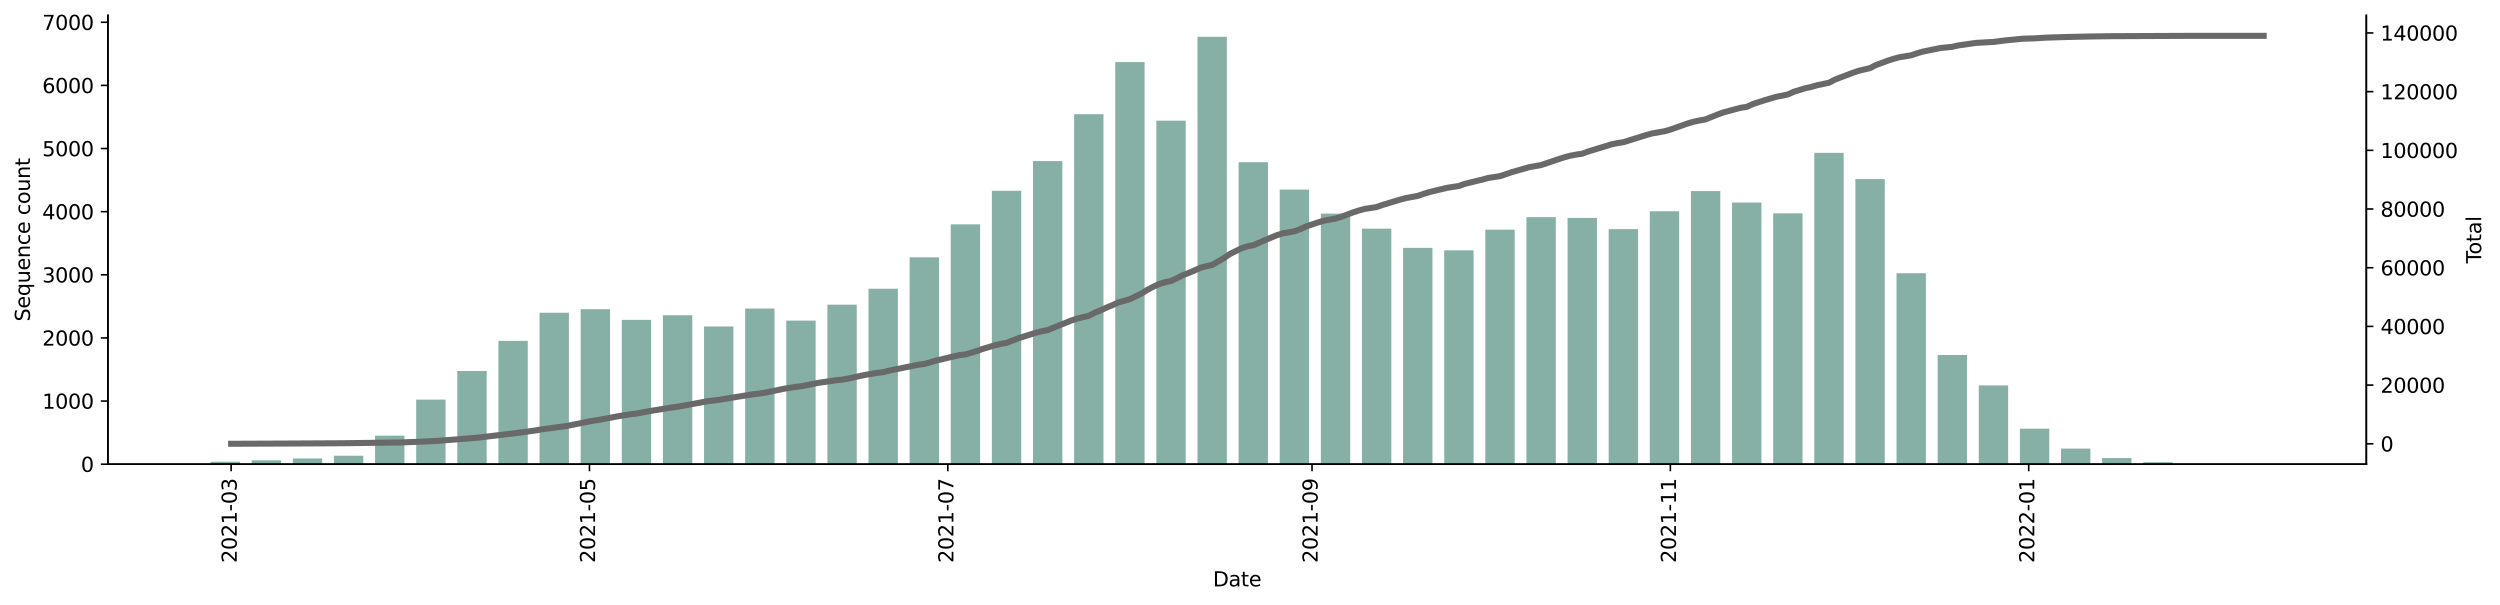 <?xml version="1.0" encoding="utf-8" standalone="no"?>
<!DOCTYPE svg PUBLIC "-//W3C//DTD SVG 1.1//EN"
  "http://www.w3.org/Graphics/SVG/1.1/DTD/svg11.dtd">
<svg height="299.035pt" version="1.1" viewBox="0 0 1235.381 299.035" width="1235.381pt" xmlns="http://www.w3.org/2000/svg" xmlns:xlink="http://www.w3.org/1999/xlink">
 <defs>
  <style type="text/css">*{stroke-linecap:butt;stroke-linejoin:round;}</style>
 </defs>
 <g id="figure_1">
  <g id="patch_1">
   <path d="M 0 299.035 
L 1235.381 299.035 
L 1235.381 0 
L 0 0 
z
" style="fill:#ffffff;"/>
  </g>
  <g id="axes_1">
   <g id="patch_2">
    <path d="M 53.328 229.374 
L 1169.328 229.374 
L 1169.328 7.614 
L 53.328 7.614 
z
" style="fill:#ffffff;"/>
   </g>
   <g id="patch_3">
    <path clip-path="url(#pf0a2b2d800)" d="M 104.055 229.374 
L 118.57 229.374 
L 118.57 228.158 
L 104.055 228.158 
z
" style="fill:#86b0a6;"/>
   </g>
   <g id="patch_4">
    <path clip-path="url(#pf0a2b2d800)" d="M 124.375 229.374 
L 138.89 229.374 
L 138.89 227.471 
L 124.375 227.471 
z
" style="fill:#86b0a6;"/>
   </g>
   <g id="patch_5">
    <path clip-path="url(#pf0a2b2d800)" d="M 144.695 229.374 
L 159.21 229.374 
L 159.21 226.536 
L 144.695 226.536 
z
" style="fill:#86b0a6;"/>
   </g>
   <g id="patch_6">
    <path clip-path="url(#pf0a2b2d800)" d="M 165.015 229.374 
L 179.529 229.374 
L 179.529 225.194 
L 165.015 225.194 
z
" style="fill:#86b0a6;"/>
   </g>
   <g id="patch_7">
    <path clip-path="url(#pf0a2b2d800)" d="M 185.335 229.374 
L 199.849 229.374 
L 199.849 215.274 
L 185.335 215.274 
z
" style="fill:#86b0a6;"/>
   </g>
   <g id="patch_8">
    <path clip-path="url(#pf0a2b2d800)" d="M 205.655 229.374 
L 220.169 229.374 
L 220.169 197.46 
L 205.655 197.46 
z
" style="fill:#86b0a6;"/>
   </g>
   <g id="patch_9">
    <path clip-path="url(#pf0a2b2d800)" d="M 225.975 229.374 
L 240.489 229.374 
L 240.489 183.328 
L 225.975 183.328 
z
" style="fill:#86b0a6;"/>
   </g>
   <g id="patch_10">
    <path clip-path="url(#pf0a2b2d800)" d="M 246.295 229.374 
L 260.809 229.374 
L 260.809 168.448 
L 246.295 168.448 
z
" style="fill:#86b0a6;"/>
   </g>
   <g id="patch_11">
    <path clip-path="url(#pf0a2b2d800)" d="M 266.615 229.374 
L 281.129 229.374 
L 281.129 154.534 
L 266.615 154.534 
z
" style="fill:#86b0a6;"/>
   </g>
   <g id="patch_12">
    <path clip-path="url(#pf0a2b2d800)" d="M 286.935 229.374 
L 301.449 229.374 
L 301.449 152.787 
L 286.935 152.787 
z
" style="fill:#86b0a6;"/>
   </g>
   <g id="patch_13">
    <path clip-path="url(#pf0a2b2d800)" d="M 307.255 229.374 
L 321.769 229.374 
L 321.769 158.059 
L 307.255 158.059 
z
" style="fill:#86b0a6;"/>
   </g>
   <g id="patch_14">
    <path clip-path="url(#pf0a2b2d800)" d="M 327.575 229.374 
L 342.089 229.374 
L 342.089 155.782 
L 327.575 155.782 
z
" style="fill:#86b0a6;"/>
   </g>
   <g id="patch_15">
    <path clip-path="url(#pf0a2b2d800)" d="M 347.895 229.374 
L 362.409 229.374 
L 362.409 161.335 
L 347.895 161.335 
z
" style="fill:#86b0a6;"/>
   </g>
   <g id="patch_16">
    <path clip-path="url(#pf0a2b2d800)" d="M 368.215 229.374 
L 382.729 229.374 
L 382.729 152.475 
L 368.215 152.475 
z
" style="fill:#86b0a6;"/>
   </g>
   <g id="patch_17">
    <path clip-path="url(#pf0a2b2d800)" d="M 388.535 229.374 
L 403.049 229.374 
L 403.049 158.434 
L 388.535 158.434 
z
" style="fill:#86b0a6;"/>
   </g>
   <g id="patch_18">
    <path clip-path="url(#pf0a2b2d800)" d="M 408.854 229.374 
L 423.369 229.374 
L 423.369 150.541 
L 408.854 150.541 
z
" style="fill:#86b0a6;"/>
   </g>
   <g id="patch_19">
    <path clip-path="url(#pf0a2b2d800)" d="M 429.174 229.374 
L 443.689 229.374 
L 443.689 142.679 
L 429.174 142.679 
z
" style="fill:#86b0a6;"/>
   </g>
   <g id="patch_20">
    <path clip-path="url(#pf0a2b2d800)" d="M 449.494 229.374 
L 464.009 229.374 
L 464.009 127.175 
L 449.494 127.175 
z
" style="fill:#86b0a6;"/>
   </g>
   <g id="patch_21">
    <path clip-path="url(#pf0a2b2d800)" d="M 469.814 229.374 
L 484.329 229.374 
L 484.329 110.859 
L 469.814 110.859 
z
" style="fill:#86b0a6;"/>
   </g>
   <g id="patch_22">
    <path clip-path="url(#pf0a2b2d800)" d="M 490.134 229.374 
L 504.648 229.374 
L 504.648 94.294 
L 490.134 94.294 
z
" style="fill:#86b0a6;"/>
   </g>
   <g id="patch_23">
    <path clip-path="url(#pf0a2b2d800)" d="M 510.454 229.374 
L 524.968 229.374 
L 524.968 79.6 
L 510.454 79.6 
z
" style="fill:#86b0a6;"/>
   </g>
   <g id="patch_24">
    <path clip-path="url(#pf0a2b2d800)" d="M 530.774 229.374 
L 545.288 229.374 
L 545.288 56.421 
L 530.774 56.421 
z
" style="fill:#86b0a6;"/>
   </g>
   <g id="patch_25">
    <path clip-path="url(#pf0a2b2d800)" d="M 551.094 229.374 
L 565.608 229.374 
L 565.608 30.684 
L 551.094 30.684 
z
" style="fill:#86b0a6;"/>
   </g>
   <g id="patch_26">
    <path clip-path="url(#pf0a2b2d800)" d="M 571.414 229.374 
L 585.928 229.374 
L 585.928 59.634 
L 571.414 59.634 
z
" style="fill:#86b0a6;"/>
   </g>
   <g id="patch_27">
    <path clip-path="url(#pf0a2b2d800)" d="M 591.734 229.374 
L 606.248 229.374 
L 606.248 18.174 
L 591.734 18.174 
z
" style="fill:#86b0a6;"/>
   </g>
   <g id="patch_28">
    <path clip-path="url(#pf0a2b2d800)" d="M 612.054 229.374 
L 626.568 229.374 
L 626.568 80.162 
L 612.054 80.162 
z
" style="fill:#86b0a6;"/>
   </g>
   <g id="patch_29">
    <path clip-path="url(#pf0a2b2d800)" d="M 632.374 229.374 
L 646.888 229.374 
L 646.888 93.701 
L 632.374 93.701 
z
" style="fill:#86b0a6;"/>
   </g>
   <g id="patch_30">
    <path clip-path="url(#pf0a2b2d800)" d="M 652.694 229.374 
L 667.208 229.374 
L 667.208 105.556 
L 652.694 105.556 
z
" style="fill:#86b0a6;"/>
   </g>
   <g id="patch_31">
    <path clip-path="url(#pf0a2b2d800)" d="M 673.014 229.374 
L 687.528 229.374 
L 687.528 113.012 
L 673.014 113.012 
z
" style="fill:#86b0a6;"/>
   </g>
   <g id="patch_32">
    <path clip-path="url(#pf0a2b2d800)" d="M 693.334 229.374 
L 707.848 229.374 
L 707.848 122.495 
L 693.334 122.495 
z
" style="fill:#86b0a6;"/>
   </g>
   <g id="patch_33">
    <path clip-path="url(#pf0a2b2d800)" d="M 713.654 229.374 
L 728.168 229.374 
L 728.168 123.712 
L 713.654 123.712 
z
" style="fill:#86b0a6;"/>
   </g>
   <g id="patch_34">
    <path clip-path="url(#pf0a2b2d800)" d="M 733.973 229.374 
L 748.488 229.374 
L 748.488 113.48 
L 733.973 113.48 
z
" style="fill:#86b0a6;"/>
   </g>
   <g id="patch_35">
    <path clip-path="url(#pf0a2b2d800)" d="M 754.293 229.374 
L 768.808 229.374 
L 768.808 107.303 
L 754.293 107.303 
z
" style="fill:#86b0a6;"/>
   </g>
   <g id="patch_36">
    <path clip-path="url(#pf0a2b2d800)" d="M 774.613 229.374 
L 789.128 229.374 
L 789.128 107.708 
L 774.613 107.708 
z
" style="fill:#86b0a6;"/>
   </g>
   <g id="patch_37">
    <path clip-path="url(#pf0a2b2d800)" d="M 794.933 229.374 
L 809.448 229.374 
L 809.448 113.23 
L 794.933 113.23 
z
" style="fill:#86b0a6;"/>
   </g>
   <g id="patch_38">
    <path clip-path="url(#pf0a2b2d800)" d="M 815.253 229.374 
L 829.767 229.374 
L 829.767 104.401 
L 815.253 104.401 
z
" style="fill:#86b0a6;"/>
   </g>
   <g id="patch_39">
    <path clip-path="url(#pf0a2b2d800)" d="M 835.573 229.374 
L 850.087 229.374 
L 850.087 94.419 
L 835.573 94.419 
z
" style="fill:#86b0a6;"/>
   </g>
   <g id="patch_40">
    <path clip-path="url(#pf0a2b2d800)" d="M 855.893 229.374 
L 870.407 229.374 
L 870.407 100.065 
L 855.893 100.065 
z
" style="fill:#86b0a6;"/>
   </g>
   <g id="patch_41">
    <path clip-path="url(#pf0a2b2d800)" d="M 876.213 229.374 
L 890.727 229.374 
L 890.727 105.431 
L 876.213 105.431 
z
" style="fill:#86b0a6;"/>
   </g>
   <g id="patch_42">
    <path clip-path="url(#pf0a2b2d800)" d="M 896.533 229.374 
L 911.047 229.374 
L 911.047 75.545 
L 896.533 75.545 
z
" style="fill:#86b0a6;"/>
   </g>
   <g id="patch_43">
    <path clip-path="url(#pf0a2b2d800)" d="M 916.853 229.374 
L 931.367 229.374 
L 931.367 88.491 
L 916.853 88.491 
z
" style="fill:#86b0a6;"/>
   </g>
   <g id="patch_44">
    <path clip-path="url(#pf0a2b2d800)" d="M 937.173 229.374 
L 951.687 229.374 
L 951.687 135.005 
L 937.173 135.005 
z
" style="fill:#86b0a6;"/>
   </g>
   <g id="patch_45">
    <path clip-path="url(#pf0a2b2d800)" d="M 957.493 229.374 
L 972.007 229.374 
L 972.007 175.436 
L 957.493 175.436 
z
" style="fill:#86b0a6;"/>
   </g>
   <g id="patch_46">
    <path clip-path="url(#pf0a2b2d800)" d="M 977.813 229.374 
L 992.327 229.374 
L 992.327 190.441 
L 977.813 190.441 
z
" style="fill:#86b0a6;"/>
   </g>
   <g id="patch_47">
    <path clip-path="url(#pf0a2b2d800)" d="M 998.133 229.374 
L 1012.647 229.374 
L 1012.647 211.842 
L 998.133 211.842 
z
" style="fill:#86b0a6;"/>
   </g>
   <g id="patch_48">
    <path clip-path="url(#pf0a2b2d800)" d="M 1018.453 229.374 
L 1032.967 229.374 
L 1032.967 221.669 
L 1018.453 221.669 
z
" style="fill:#86b0a6;"/>
   </g>
   <g id="patch_49">
    <path clip-path="url(#pf0a2b2d800)" d="M 1038.773 229.374 
L 1053.287 229.374 
L 1053.287 226.348 
L 1038.773 226.348 
z
" style="fill:#86b0a6;"/>
   </g>
   <g id="patch_50">
    <path clip-path="url(#pf0a2b2d800)" d="M 1059.092 229.374 
L 1073.607 229.374 
L 1073.607 228.407 
L 1059.092 228.407 
z
" style="fill:#86b0a6;"/>
   </g>
   <g id="patch_51">
    <path clip-path="url(#pf0a2b2d800)" d="M 1079.412 229.374 
L 1093.927 229.374 
L 1093.927 229.25 
L 1079.412 229.25 
z
" style="fill:#86b0a6;"/>
   </g>
   <g id="patch_52">
    <path clip-path="url(#pf0a2b2d800)" d="M 1099.732 229.374 
L 1114.247 229.374 
L 1114.247 229.343 
L 1099.732 229.343 
z
" style="fill:#86b0a6;"/>
   </g>
   <g id="matplotlib.axis_1">
    <g id="xtick_1">
     <g id="line2d_1">
      <defs>
       <path d="M 0 0 
L 0 3.5 
" id="m5fa9188c14" style="stroke:#000000;stroke-width:0.8;"/>
      </defs>
      <g>
       <use style="stroke:#000000;stroke-width:0.8;" x="114.215" xlink:href="#m5fa9188c14" y="229.374"/>
      </g>
     </g>
     <g id="text_1">
      <!-- 2021-03 -->
      <g transform="translate(116.975 278.157)rotate(-90)scale(0.1 -0.1)">
       <defs>
        <path d="M 1228 531 
L 3431 531 
L 3431 0 
L 469 0 
L 469 531 
Q 828 903 1448 1529 
Q 2069 2156 2228 2338 
Q 2531 2678 2651 2914 
Q 2772 3150 2772 3378 
Q 2772 3750 2511 3984 
Q 2250 4219 1831 4219 
Q 1534 4219 1204 4116 
Q 875 4013 500 3803 
L 500 4441 
Q 881 4594 1212 4672 
Q 1544 4750 1819 4750 
Q 2544 4750 2975 4387 
Q 3406 4025 3406 3419 
Q 3406 3131 3298 2873 
Q 3191 2616 2906 2266 
Q 2828 2175 2409 1742 
Q 1991 1309 1228 531 
z
" id="DejaVuSans-32" transform="scale(0.016)"/>
        <path d="M 2034 4250 
Q 1547 4250 1301 3770 
Q 1056 3291 1056 2328 
Q 1056 1369 1301 889 
Q 1547 409 2034 409 
Q 2525 409 2770 889 
Q 3016 1369 3016 2328 
Q 3016 3291 2770 3770 
Q 2525 4250 2034 4250 
z
M 2034 4750 
Q 2819 4750 3233 4129 
Q 3647 3509 3647 2328 
Q 3647 1150 3233 529 
Q 2819 -91 2034 -91 
Q 1250 -91 836 529 
Q 422 1150 422 2328 
Q 422 3509 836 4129 
Q 1250 4750 2034 4750 
z
" id="DejaVuSans-30" transform="scale(0.016)"/>
        <path d="M 794 531 
L 1825 531 
L 1825 4091 
L 703 3866 
L 703 4441 
L 1819 4666 
L 2450 4666 
L 2450 531 
L 3481 531 
L 3481 0 
L 794 0 
L 794 531 
z
" id="DejaVuSans-31" transform="scale(0.016)"/>
        <path d="M 313 2009 
L 1997 2009 
L 1997 1497 
L 313 1497 
L 313 2009 
z
" id="DejaVuSans-2d" transform="scale(0.016)"/>
        <path d="M 2597 2516 
Q 3050 2419 3304 2112 
Q 3559 1806 3559 1356 
Q 3559 666 3084 287 
Q 2609 -91 1734 -91 
Q 1441 -91 1130 -33 
Q 819 25 488 141 
L 488 750 
Q 750 597 1062 519 
Q 1375 441 1716 441 
Q 2309 441 2620 675 
Q 2931 909 2931 1356 
Q 2931 1769 2642 2001 
Q 2353 2234 1838 2234 
L 1294 2234 
L 1294 2753 
L 1863 2753 
Q 2328 2753 2575 2939 
Q 2822 3125 2822 3475 
Q 2822 3834 2567 4026 
Q 2313 4219 1838 4219 
Q 1578 4219 1281 4162 
Q 984 4106 628 3988 
L 628 4550 
Q 988 4650 1302 4700 
Q 1616 4750 1894 4750 
Q 2613 4750 3031 4423 
Q 3450 4097 3450 3541 
Q 3450 3153 3228 2886 
Q 3006 2619 2597 2516 
z
" id="DejaVuSans-33" transform="scale(0.016)"/>
       </defs>
       <use xlink:href="#DejaVuSans-32"/>
       <use x="63.623" xlink:href="#DejaVuSans-30"/>
       <use x="127.246" xlink:href="#DejaVuSans-32"/>
       <use x="190.869" xlink:href="#DejaVuSans-31"/>
       <use x="254.492" xlink:href="#DejaVuSans-2d"/>
       <use x="290.576" xlink:href="#DejaVuSans-30"/>
       <use x="354.199" xlink:href="#DejaVuSans-33"/>
      </g>
     </g>
    </g>
    <g id="xtick_2">
     <g id="line2d_2">
      <g>
       <use style="stroke:#000000;stroke-width:0.8;" x="291.289" xlink:href="#m5fa9188c14" y="229.374"/>
      </g>
     </g>
     <g id="text_2">
      <!-- 2021-05 -->
      <g transform="translate(294.048 278.157)rotate(-90)scale(0.1 -0.1)">
       <defs>
        <path d="M 691 4666 
L 3169 4666 
L 3169 4134 
L 1269 4134 
L 1269 2991 
Q 1406 3038 1543 3061 
Q 1681 3084 1819 3084 
Q 2600 3084 3056 2656 
Q 3513 2228 3513 1497 
Q 3513 744 3044 326 
Q 2575 -91 1722 -91 
Q 1428 -91 1123 -41 
Q 819 9 494 109 
L 494 744 
Q 775 591 1075 516 
Q 1375 441 1709 441 
Q 2250 441 2565 725 
Q 2881 1009 2881 1497 
Q 2881 1984 2565 2268 
Q 2250 2553 1709 2553 
Q 1456 2553 1204 2497 
Q 953 2441 691 2322 
L 691 4666 
z
" id="DejaVuSans-35" transform="scale(0.016)"/>
       </defs>
       <use xlink:href="#DejaVuSans-32"/>
       <use x="63.623" xlink:href="#DejaVuSans-30"/>
       <use x="127.246" xlink:href="#DejaVuSans-32"/>
       <use x="190.869" xlink:href="#DejaVuSans-31"/>
       <use x="254.492" xlink:href="#DejaVuSans-2d"/>
       <use x="290.576" xlink:href="#DejaVuSans-30"/>
       <use x="354.199" xlink:href="#DejaVuSans-35"/>
      </g>
     </g>
    </g>
    <g id="xtick_3">
     <g id="line2d_3">
      <g>
       <use style="stroke:#000000;stroke-width:0.8;" x="468.363" xlink:href="#m5fa9188c14" y="229.374"/>
      </g>
     </g>
     <g id="text_3">
      <!-- 2021-07 -->
      <g transform="translate(471.122 278.157)rotate(-90)scale(0.1 -0.1)">
       <defs>
        <path d="M 525 4666 
L 3525 4666 
L 3525 4397 
L 1831 0 
L 1172 0 
L 2766 4134 
L 525 4134 
L 525 4666 
z
" id="DejaVuSans-37" transform="scale(0.016)"/>
       </defs>
       <use xlink:href="#DejaVuSans-32"/>
       <use x="63.623" xlink:href="#DejaVuSans-30"/>
       <use x="127.246" xlink:href="#DejaVuSans-32"/>
       <use x="190.869" xlink:href="#DejaVuSans-31"/>
       <use x="254.492" xlink:href="#DejaVuSans-2d"/>
       <use x="290.576" xlink:href="#DejaVuSans-30"/>
       <use x="354.199" xlink:href="#DejaVuSans-37"/>
      </g>
     </g>
    </g>
    <g id="xtick_4">
     <g id="line2d_4">
      <g>
       <use style="stroke:#000000;stroke-width:0.8;" x="648.339" xlink:href="#m5fa9188c14" y="229.374"/>
      </g>
     </g>
     <g id="text_4">
      <!-- 2021-09 -->
      <g transform="translate(651.099 278.157)rotate(-90)scale(0.1 -0.1)">
       <defs>
        <path d="M 703 97 
L 703 672 
Q 941 559 1184 500 
Q 1428 441 1663 441 
Q 2288 441 2617 861 
Q 2947 1281 2994 2138 
Q 2813 1869 2534 1725 
Q 2256 1581 1919 1581 
Q 1219 1581 811 2004 
Q 403 2428 403 3163 
Q 403 3881 828 4315 
Q 1253 4750 1959 4750 
Q 2769 4750 3195 4129 
Q 3622 3509 3622 2328 
Q 3622 1225 3098 567 
Q 2575 -91 1691 -91 
Q 1453 -91 1209 -44 
Q 966 3 703 97 
z
M 1959 2075 
Q 2384 2075 2632 2365 
Q 2881 2656 2881 3163 
Q 2881 3666 2632 3958 
Q 2384 4250 1959 4250 
Q 1534 4250 1286 3958 
Q 1038 3666 1038 3163 
Q 1038 2656 1286 2365 
Q 1534 2075 1959 2075 
z
" id="DejaVuSans-39" transform="scale(0.016)"/>
       </defs>
       <use xlink:href="#DejaVuSans-32"/>
       <use x="63.623" xlink:href="#DejaVuSans-30"/>
       <use x="127.246" xlink:href="#DejaVuSans-32"/>
       <use x="190.869" xlink:href="#DejaVuSans-31"/>
       <use x="254.492" xlink:href="#DejaVuSans-2d"/>
       <use x="290.576" xlink:href="#DejaVuSans-30"/>
       <use x="354.199" xlink:href="#DejaVuSans-39"/>
      </g>
     </g>
    </g>
    <g id="xtick_5">
     <g id="line2d_5">
      <g>
       <use style="stroke:#000000;stroke-width:0.8;" x="825.413" xlink:href="#m5fa9188c14" y="229.374"/>
      </g>
     </g>
     <g id="text_5">
      <!-- 2021-11 -->
      <g transform="translate(828.173 278.157)rotate(-90)scale(0.1 -0.1)">
       <use xlink:href="#DejaVuSans-32"/>
       <use x="63.623" xlink:href="#DejaVuSans-30"/>
       <use x="127.246" xlink:href="#DejaVuSans-32"/>
       <use x="190.869" xlink:href="#DejaVuSans-31"/>
       <use x="254.492" xlink:href="#DejaVuSans-2d"/>
       <use x="290.576" xlink:href="#DejaVuSans-31"/>
       <use x="354.199" xlink:href="#DejaVuSans-31"/>
      </g>
     </g>
    </g>
    <g id="xtick_6">
     <g id="line2d_6">
      <g>
       <use style="stroke:#000000;stroke-width:0.8;" x="1002.487" xlink:href="#m5fa9188c14" y="229.374"/>
      </g>
     </g>
     <g id="text_6">
      <!-- 2022-01 -->
      <g transform="translate(1005.246 278.157)rotate(-90)scale(0.1 -0.1)">
       <use xlink:href="#DejaVuSans-32"/>
       <use x="63.623" xlink:href="#DejaVuSans-30"/>
       <use x="127.246" xlink:href="#DejaVuSans-32"/>
       <use x="190.869" xlink:href="#DejaVuSans-32"/>
       <use x="254.492" xlink:href="#DejaVuSans-2d"/>
       <use x="290.576" xlink:href="#DejaVuSans-30"/>
       <use x="354.199" xlink:href="#DejaVuSans-31"/>
      </g>
     </g>
    </g>
    <g id="text_7">
     <!-- Date -->
     <g transform="translate(599.377 289.756)scale(0.1 -0.1)">
      <defs>
       <path d="M 1259 4147 
L 1259 519 
L 2022 519 
Q 2988 519 3436 956 
Q 3884 1394 3884 2338 
Q 3884 3275 3436 3711 
Q 2988 4147 2022 4147 
L 1259 4147 
z
M 628 4666 
L 1925 4666 
Q 3281 4666 3915 4102 
Q 4550 3538 4550 2338 
Q 4550 1131 3912 565 
Q 3275 0 1925 0 
L 628 0 
L 628 4666 
z
" id="DejaVuSans-44" transform="scale(0.016)"/>
       <path d="M 2194 1759 
Q 1497 1759 1228 1600 
Q 959 1441 959 1056 
Q 959 750 1161 570 
Q 1363 391 1709 391 
Q 2188 391 2477 730 
Q 2766 1069 2766 1631 
L 2766 1759 
L 2194 1759 
z
M 3341 1997 
L 3341 0 
L 2766 0 
L 2766 531 
Q 2569 213 2275 61 
Q 1981 -91 1556 -91 
Q 1019 -91 701 211 
Q 384 513 384 1019 
Q 384 1609 779 1909 
Q 1175 2209 1959 2209 
L 2766 2209 
L 2766 2266 
Q 2766 2663 2505 2880 
Q 2244 3097 1772 3097 
Q 1472 3097 1187 3025 
Q 903 2953 641 2809 
L 641 3341 
Q 956 3463 1253 3523 
Q 1550 3584 1831 3584 
Q 2591 3584 2966 3190 
Q 3341 2797 3341 1997 
z
" id="DejaVuSans-61" transform="scale(0.016)"/>
       <path d="M 1172 4494 
L 1172 3500 
L 2356 3500 
L 2356 3053 
L 1172 3053 
L 1172 1153 
Q 1172 725 1289 603 
Q 1406 481 1766 481 
L 2356 481 
L 2356 0 
L 1766 0 
Q 1100 0 847 248 
Q 594 497 594 1153 
L 594 3053 
L 172 3053 
L 172 3500 
L 594 3500 
L 594 4494 
L 1172 4494 
z
" id="DejaVuSans-74" transform="scale(0.016)"/>
       <path d="M 3597 1894 
L 3597 1613 
L 953 1613 
Q 991 1019 1311 708 
Q 1631 397 2203 397 
Q 2534 397 2845 478 
Q 3156 559 3463 722 
L 3463 178 
Q 3153 47 2828 -22 
Q 2503 -91 2169 -91 
Q 1331 -91 842 396 
Q 353 884 353 1716 
Q 353 2575 817 3079 
Q 1281 3584 2069 3584 
Q 2775 3584 3186 3129 
Q 3597 2675 3597 1894 
z
M 3022 2063 
Q 3016 2534 2758 2815 
Q 2500 3097 2075 3097 
Q 1594 3097 1305 2825 
Q 1016 2553 972 2059 
L 3022 2063 
z
" id="DejaVuSans-65" transform="scale(0.016)"/>
      </defs>
      <use xlink:href="#DejaVuSans-44"/>
      <use x="77.002" xlink:href="#DejaVuSans-61"/>
      <use x="138.281" xlink:href="#DejaVuSans-74"/>
      <use x="177.49" xlink:href="#DejaVuSans-65"/>
     </g>
    </g>
   </g>
   <g id="matplotlib.axis_2">
    <g id="ytick_1">
     <g id="line2d_7">
      <defs>
       <path d="M 0 0 
L -3.5 0 
" id="medd0042ca8" style="stroke:#000000;stroke-width:0.8;"/>
      </defs>
      <g>
       <use style="stroke:#000000;stroke-width:0.8;" x="53.328" xlink:href="#medd0042ca8" y="229.374"/>
      </g>
     </g>
     <g id="text_8">
      <!-- 0 -->
      <g transform="translate(39.966 233.174)scale(0.1 -0.1)">
       <use xlink:href="#DejaVuSans-30"/>
      </g>
     </g>
    </g>
    <g id="ytick_2">
     <g id="line2d_8">
      <g>
       <use style="stroke:#000000;stroke-width:0.8;" x="53.328" xlink:href="#medd0042ca8" y="198.178"/>
      </g>
     </g>
     <g id="text_9">
      <!-- 1000 -->
      <g transform="translate(20.878 201.977)scale(0.1 -0.1)">
       <use xlink:href="#DejaVuSans-31"/>
       <use x="63.623" xlink:href="#DejaVuSans-30"/>
       <use x="127.246" xlink:href="#DejaVuSans-30"/>
       <use x="190.869" xlink:href="#DejaVuSans-30"/>
      </g>
     </g>
    </g>
    <g id="ytick_3">
     <g id="line2d_9">
      <g>
       <use style="stroke:#000000;stroke-width:0.8;" x="53.328" xlink:href="#medd0042ca8" y="166.981"/>
      </g>
     </g>
     <g id="text_10">
      <!-- 2000 -->
      <g transform="translate(20.878 170.781)scale(0.1 -0.1)">
       <use xlink:href="#DejaVuSans-32"/>
       <use x="63.623" xlink:href="#DejaVuSans-30"/>
       <use x="127.246" xlink:href="#DejaVuSans-30"/>
       <use x="190.869" xlink:href="#DejaVuSans-30"/>
      </g>
     </g>
    </g>
    <g id="ytick_4">
     <g id="line2d_10">
      <g>
       <use style="stroke:#000000;stroke-width:0.8;" x="53.328" xlink:href="#medd0042ca8" y="135.785"/>
      </g>
     </g>
     <g id="text_11">
      <!-- 3000 -->
      <g transform="translate(20.878 139.584)scale(0.1 -0.1)">
       <use xlink:href="#DejaVuSans-33"/>
       <use x="63.623" xlink:href="#DejaVuSans-30"/>
       <use x="127.246" xlink:href="#DejaVuSans-30"/>
       <use x="190.869" xlink:href="#DejaVuSans-30"/>
      </g>
     </g>
    </g>
    <g id="ytick_5">
     <g id="line2d_11">
      <g>
       <use style="stroke:#000000;stroke-width:0.8;" x="53.328" xlink:href="#medd0042ca8" y="104.589"/>
      </g>
     </g>
     <g id="text_12">
      <!-- 4000 -->
      <g transform="translate(20.878 108.388)scale(0.1 -0.1)">
       <defs>
        <path d="M 2419 4116 
L 825 1625 
L 2419 1625 
L 2419 4116 
z
M 2253 4666 
L 3047 4666 
L 3047 1625 
L 3713 1625 
L 3713 1100 
L 3047 1100 
L 3047 0 
L 2419 0 
L 2419 1100 
L 313 1100 
L 313 1709 
L 2253 4666 
z
" id="DejaVuSans-34" transform="scale(0.016)"/>
       </defs>
       <use xlink:href="#DejaVuSans-34"/>
       <use x="63.623" xlink:href="#DejaVuSans-30"/>
       <use x="127.246" xlink:href="#DejaVuSans-30"/>
       <use x="190.869" xlink:href="#DejaVuSans-30"/>
      </g>
     </g>
    </g>
    <g id="ytick_6">
     <g id="line2d_12">
      <g>
       <use style="stroke:#000000;stroke-width:0.8;" x="53.328" xlink:href="#medd0042ca8" y="73.392"/>
      </g>
     </g>
     <g id="text_13">
      <!-- 5000 -->
      <g transform="translate(20.878 77.191)scale(0.1 -0.1)">
       <use xlink:href="#DejaVuSans-35"/>
       <use x="63.623" xlink:href="#DejaVuSans-30"/>
       <use x="127.246" xlink:href="#DejaVuSans-30"/>
       <use x="190.869" xlink:href="#DejaVuSans-30"/>
      </g>
     </g>
    </g>
    <g id="ytick_7">
     <g id="line2d_13">
      <g>
       <use style="stroke:#000000;stroke-width:0.8;" x="53.328" xlink:href="#medd0042ca8" y="42.196"/>
      </g>
     </g>
     <g id="text_14">
      <!-- 6000 -->
      <g transform="translate(20.878 45.995)scale(0.1 -0.1)">
       <defs>
        <path d="M 2113 2584 
Q 1688 2584 1439 2293 
Q 1191 2003 1191 1497 
Q 1191 994 1439 701 
Q 1688 409 2113 409 
Q 2538 409 2786 701 
Q 3034 994 3034 1497 
Q 3034 2003 2786 2293 
Q 2538 2584 2113 2584 
z
M 3366 4563 
L 3366 3988 
Q 3128 4100 2886 4159 
Q 2644 4219 2406 4219 
Q 1781 4219 1451 3797 
Q 1122 3375 1075 2522 
Q 1259 2794 1537 2939 
Q 1816 3084 2150 3084 
Q 2853 3084 3261 2657 
Q 3669 2231 3669 1497 
Q 3669 778 3244 343 
Q 2819 -91 2113 -91 
Q 1303 -91 875 529 
Q 447 1150 447 2328 
Q 447 3434 972 4092 
Q 1497 4750 2381 4750 
Q 2619 4750 2861 4703 
Q 3103 4656 3366 4563 
z
" id="DejaVuSans-36" transform="scale(0.016)"/>
       </defs>
       <use xlink:href="#DejaVuSans-36"/>
       <use x="63.623" xlink:href="#DejaVuSans-30"/>
       <use x="127.246" xlink:href="#DejaVuSans-30"/>
       <use x="190.869" xlink:href="#DejaVuSans-30"/>
      </g>
     </g>
    </g>
    <g id="ytick_8">
     <g id="line2d_14">
      <g>
       <use style="stroke:#000000;stroke-width:0.8;" x="53.328" xlink:href="#medd0042ca8" y="10.999"/>
      </g>
     </g>
     <g id="text_15">
      <!-- 7000 -->
      <g transform="translate(20.878 14.798)scale(0.1 -0.1)">
       <use xlink:href="#DejaVuSans-37"/>
       <use x="63.623" xlink:href="#DejaVuSans-30"/>
       <use x="127.246" xlink:href="#DejaVuSans-30"/>
       <use x="190.869" xlink:href="#DejaVuSans-30"/>
      </g>
     </g>
    </g>
    <g id="text_16">
     <!-- Sequence count -->
     <g transform="translate(14.798 158.855)rotate(-90)scale(0.1 -0.1)">
      <defs>
       <path d="M 3425 4513 
L 3425 3897 
Q 3066 4069 2747 4153 
Q 2428 4238 2131 4238 
Q 1616 4238 1336 4038 
Q 1056 3838 1056 3469 
Q 1056 3159 1242 3001 
Q 1428 2844 1947 2747 
L 2328 2669 
Q 3034 2534 3370 2195 
Q 3706 1856 3706 1288 
Q 3706 609 3251 259 
Q 2797 -91 1919 -91 
Q 1588 -91 1214 -16 
Q 841 59 441 206 
L 441 856 
Q 825 641 1194 531 
Q 1563 422 1919 422 
Q 2459 422 2753 634 
Q 3047 847 3047 1241 
Q 3047 1584 2836 1778 
Q 2625 1972 2144 2069 
L 1759 2144 
Q 1053 2284 737 2584 
Q 422 2884 422 3419 
Q 422 4038 858 4394 
Q 1294 4750 2059 4750 
Q 2388 4750 2728 4690 
Q 3069 4631 3425 4513 
z
" id="DejaVuSans-53" transform="scale(0.016)"/>
       <path d="M 947 1747 
Q 947 1113 1208 752 
Q 1469 391 1925 391 
Q 2381 391 2643 752 
Q 2906 1113 2906 1747 
Q 2906 2381 2643 2742 
Q 2381 3103 1925 3103 
Q 1469 3103 1208 2742 
Q 947 2381 947 1747 
z
M 2906 525 
Q 2725 213 2448 61 
Q 2172 -91 1784 -91 
Q 1150 -91 751 415 
Q 353 922 353 1747 
Q 353 2572 751 3078 
Q 1150 3584 1784 3584 
Q 2172 3584 2448 3432 
Q 2725 3281 2906 2969 
L 2906 3500 
L 3481 3500 
L 3481 -1331 
L 2906 -1331 
L 2906 525 
z
" id="DejaVuSans-71" transform="scale(0.016)"/>
       <path d="M 544 1381 
L 544 3500 
L 1119 3500 
L 1119 1403 
Q 1119 906 1312 657 
Q 1506 409 1894 409 
Q 2359 409 2629 706 
Q 2900 1003 2900 1516 
L 2900 3500 
L 3475 3500 
L 3475 0 
L 2900 0 
L 2900 538 
Q 2691 219 2414 64 
Q 2138 -91 1772 -91 
Q 1169 -91 856 284 
Q 544 659 544 1381 
z
M 1991 3584 
L 1991 3584 
z
" id="DejaVuSans-75" transform="scale(0.016)"/>
       <path d="M 3513 2113 
L 3513 0 
L 2938 0 
L 2938 2094 
Q 2938 2591 2744 2837 
Q 2550 3084 2163 3084 
Q 1697 3084 1428 2787 
Q 1159 2491 1159 1978 
L 1159 0 
L 581 0 
L 581 3500 
L 1159 3500 
L 1159 2956 
Q 1366 3272 1645 3428 
Q 1925 3584 2291 3584 
Q 2894 3584 3203 3211 
Q 3513 2838 3513 2113 
z
" id="DejaVuSans-6e" transform="scale(0.016)"/>
       <path d="M 3122 3366 
L 3122 2828 
Q 2878 2963 2633 3030 
Q 2388 3097 2138 3097 
Q 1578 3097 1268 2742 
Q 959 2388 959 1747 
Q 959 1106 1268 751 
Q 1578 397 2138 397 
Q 2388 397 2633 464 
Q 2878 531 3122 666 
L 3122 134 
Q 2881 22 2623 -34 
Q 2366 -91 2075 -91 
Q 1284 -91 818 406 
Q 353 903 353 1747 
Q 353 2603 823 3093 
Q 1294 3584 2113 3584 
Q 2378 3584 2631 3529 
Q 2884 3475 3122 3366 
z
" id="DejaVuSans-63" transform="scale(0.016)"/>
       <path id="DejaVuSans-20" transform="scale(0.016)"/>
       <path d="M 1959 3097 
Q 1497 3097 1228 2736 
Q 959 2375 959 1747 
Q 959 1119 1226 758 
Q 1494 397 1959 397 
Q 2419 397 2687 759 
Q 2956 1122 2956 1747 
Q 2956 2369 2687 2733 
Q 2419 3097 1959 3097 
z
M 1959 3584 
Q 2709 3584 3137 3096 
Q 3566 2609 3566 1747 
Q 3566 888 3137 398 
Q 2709 -91 1959 -91 
Q 1206 -91 779 398 
Q 353 888 353 1747 
Q 353 2609 779 3096 
Q 1206 3584 1959 3584 
z
" id="DejaVuSans-6f" transform="scale(0.016)"/>
      </defs>
      <use xlink:href="#DejaVuSans-53"/>
      <use x="63.477" xlink:href="#DejaVuSans-65"/>
      <use x="125" xlink:href="#DejaVuSans-71"/>
      <use x="188.477" xlink:href="#DejaVuSans-75"/>
      <use x="251.855" xlink:href="#DejaVuSans-65"/>
      <use x="313.379" xlink:href="#DejaVuSans-6e"/>
      <use x="376.758" xlink:href="#DejaVuSans-63"/>
      <use x="431.738" xlink:href="#DejaVuSans-65"/>
      <use x="493.262" xlink:href="#DejaVuSans-20"/>
      <use x="525.049" xlink:href="#DejaVuSans-63"/>
      <use x="580.029" xlink:href="#DejaVuSans-6f"/>
      <use x="641.211" xlink:href="#DejaVuSans-75"/>
      <use x="704.59" xlink:href="#DejaVuSans-6e"/>
      <use x="767.969" xlink:href="#DejaVuSans-74"/>
     </g>
    </g>
   </g>
   <g id="patch_53">
    <path d="M 53.328 229.374 
L 53.328 7.614 
" style="fill:none;stroke:#000000;stroke-linecap:square;stroke-linejoin:miter;stroke-width:0.8;"/>
   </g>
   <g id="patch_54">
    <path d="M 1169.328 229.374 
L 1169.328 7.614 
" style="fill:none;stroke:#000000;stroke-linecap:square;stroke-linejoin:miter;stroke-width:0.8;"/>
   </g>
   <g id="patch_55">
    <path d="M 53.328 229.374 
L 1169.328 229.374 
" style="fill:none;stroke:#000000;stroke-linecap:square;stroke-linejoin:miter;stroke-width:0.8;"/>
   </g>
  </g>
  <g id="axes_2">
   <g id="matplotlib.axis_3">
    <g id="ytick_9">
     <g id="line2d_15">
      <defs>
       <path d="M 0 0 
L 3.5 0 
" id="m70e3d917ec" style="stroke:#000000;stroke-width:0.8;"/>
      </defs>
      <g>
       <use style="stroke:#000000;stroke-width:0.8;" x="1169.328" xlink:href="#m70e3d917ec" y="219.303"/>
      </g>
     </g>
     <g id="text_17">
      <!-- 0 -->
      <g transform="translate(1176.328 223.102)scale(0.1 -0.1)">
       <use xlink:href="#DejaVuSans-30"/>
      </g>
     </g>
    </g>
    <g id="ytick_10">
     <g id="line2d_16">
      <g>
       <use style="stroke:#000000;stroke-width:0.8;" x="1169.328" xlink:href="#m70e3d917ec" y="190.299"/>
      </g>
     </g>
     <g id="text_18">
      <!-- 20000 -->
      <g transform="translate(1176.328 194.098)scale(0.1 -0.1)">
       <use xlink:href="#DejaVuSans-32"/>
       <use x="63.623" xlink:href="#DejaVuSans-30"/>
       <use x="127.246" xlink:href="#DejaVuSans-30"/>
       <use x="190.869" xlink:href="#DejaVuSans-30"/>
       <use x="254.492" xlink:href="#DejaVuSans-30"/>
      </g>
     </g>
    </g>
    <g id="ytick_11">
     <g id="line2d_17">
      <g>
       <use style="stroke:#000000;stroke-width:0.8;" x="1169.328" xlink:href="#m70e3d917ec" y="161.295"/>
      </g>
     </g>
     <g id="text_19">
      <!-- 40000 -->
      <g transform="translate(1176.328 165.094)scale(0.1 -0.1)">
       <use xlink:href="#DejaVuSans-34"/>
       <use x="63.623" xlink:href="#DejaVuSans-30"/>
       <use x="127.246" xlink:href="#DejaVuSans-30"/>
       <use x="190.869" xlink:href="#DejaVuSans-30"/>
       <use x="254.492" xlink:href="#DejaVuSans-30"/>
      </g>
     </g>
    </g>
    <g id="ytick_12">
     <g id="line2d_18">
      <g>
       <use style="stroke:#000000;stroke-width:0.8;" x="1169.328" xlink:href="#m70e3d917ec" y="132.29"/>
      </g>
     </g>
     <g id="text_20">
      <!-- 60000 -->
      <g transform="translate(1176.328 136.09)scale(0.1 -0.1)">
       <use xlink:href="#DejaVuSans-36"/>
       <use x="63.623" xlink:href="#DejaVuSans-30"/>
       <use x="127.246" xlink:href="#DejaVuSans-30"/>
       <use x="190.869" xlink:href="#DejaVuSans-30"/>
       <use x="254.492" xlink:href="#DejaVuSans-30"/>
      </g>
     </g>
    </g>
    <g id="ytick_13">
     <g id="line2d_19">
      <g>
       <use style="stroke:#000000;stroke-width:0.8;" x="1169.328" xlink:href="#m70e3d917ec" y="103.286"/>
      </g>
     </g>
     <g id="text_21">
      <!-- 80000 -->
      <g transform="translate(1176.328 107.085)scale(0.1 -0.1)">
       <defs>
        <path d="M 2034 2216 
Q 1584 2216 1326 1975 
Q 1069 1734 1069 1313 
Q 1069 891 1326 650 
Q 1584 409 2034 409 
Q 2484 409 2743 651 
Q 3003 894 3003 1313 
Q 3003 1734 2745 1975 
Q 2488 2216 2034 2216 
z
M 1403 2484 
Q 997 2584 770 2862 
Q 544 3141 544 3541 
Q 544 4100 942 4425 
Q 1341 4750 2034 4750 
Q 2731 4750 3128 4425 
Q 3525 4100 3525 3541 
Q 3525 3141 3298 2862 
Q 3072 2584 2669 2484 
Q 3125 2378 3379 2068 
Q 3634 1759 3634 1313 
Q 3634 634 3220 271 
Q 2806 -91 2034 -91 
Q 1263 -91 848 271 
Q 434 634 434 1313 
Q 434 1759 690 2068 
Q 947 2378 1403 2484 
z
M 1172 3481 
Q 1172 3119 1398 2916 
Q 1625 2713 2034 2713 
Q 2441 2713 2670 2916 
Q 2900 3119 2900 3481 
Q 2900 3844 2670 4047 
Q 2441 4250 2034 4250 
Q 1625 4250 1398 4047 
Q 1172 3844 1172 3481 
z
" id="DejaVuSans-38" transform="scale(0.016)"/>
       </defs>
       <use xlink:href="#DejaVuSans-38"/>
       <use x="63.623" xlink:href="#DejaVuSans-30"/>
       <use x="127.246" xlink:href="#DejaVuSans-30"/>
       <use x="190.869" xlink:href="#DejaVuSans-30"/>
       <use x="254.492" xlink:href="#DejaVuSans-30"/>
      </g>
     </g>
    </g>
    <g id="ytick_14">
     <g id="line2d_20">
      <g>
       <use style="stroke:#000000;stroke-width:0.8;" x="1169.328" xlink:href="#m70e3d917ec" y="74.282"/>
      </g>
     </g>
     <g id="text_22">
      <!-- 100000 -->
      <g transform="translate(1176.328 78.081)scale(0.1 -0.1)">
       <use xlink:href="#DejaVuSans-31"/>
       <use x="63.623" xlink:href="#DejaVuSans-30"/>
       <use x="127.246" xlink:href="#DejaVuSans-30"/>
       <use x="190.869" xlink:href="#DejaVuSans-30"/>
       <use x="254.492" xlink:href="#DejaVuSans-30"/>
       <use x="318.115" xlink:href="#DejaVuSans-30"/>
      </g>
     </g>
    </g>
    <g id="ytick_15">
     <g id="line2d_21">
      <g>
       <use style="stroke:#000000;stroke-width:0.8;" x="1169.328" xlink:href="#m70e3d917ec" y="45.277"/>
      </g>
     </g>
     <g id="text_23">
      <!-- 120000 -->
      <g transform="translate(1176.328 49.077)scale(0.1 -0.1)">
       <use xlink:href="#DejaVuSans-31"/>
       <use x="63.623" xlink:href="#DejaVuSans-32"/>
       <use x="127.246" xlink:href="#DejaVuSans-30"/>
       <use x="190.869" xlink:href="#DejaVuSans-30"/>
       <use x="254.492" xlink:href="#DejaVuSans-30"/>
       <use x="318.115" xlink:href="#DejaVuSans-30"/>
      </g>
     </g>
    </g>
    <g id="ytick_16">
     <g id="line2d_22">
      <g>
       <use style="stroke:#000000;stroke-width:0.8;" x="1169.328" xlink:href="#m70e3d917ec" y="16.273"/>
      </g>
     </g>
     <g id="text_24">
      <!-- 140000 -->
      <g transform="translate(1176.328 20.072)scale(0.1 -0.1)">
       <use xlink:href="#DejaVuSans-31"/>
       <use x="63.623" xlink:href="#DejaVuSans-34"/>
       <use x="127.246" xlink:href="#DejaVuSans-30"/>
       <use x="190.869" xlink:href="#DejaVuSans-30"/>
       <use x="254.492" xlink:href="#DejaVuSans-30"/>
       <use x="318.115" xlink:href="#DejaVuSans-30"/>
      </g>
     </g>
    </g>
    <g id="text_25">
     <!-- Total -->
     <g transform="translate(1226.102 130.171)rotate(-90)scale(0.1 -0.1)">
      <defs>
       <path d="M -19 4666 
L 3928 4666 
L 3928 4134 
L 2272 4134 
L 2272 0 
L 1638 0 
L 1638 4134 
L -19 4134 
L -19 4666 
z
" id="DejaVuSans-54" transform="scale(0.016)"/>
       <path d="M 603 4863 
L 1178 4863 
L 1178 0 
L 603 0 
L 603 4863 
z
" id="DejaVuSans-6c" transform="scale(0.016)"/>
      </defs>
      <use xlink:href="#DejaVuSans-54"/>
      <use x="44.084" xlink:href="#DejaVuSans-6f"/>
      <use x="105.266" xlink:href="#DejaVuSans-74"/>
      <use x="144.475" xlink:href="#DejaVuSans-61"/>
      <use x="205.754" xlink:href="#DejaVuSans-6c"/>
     </g>
    </g>
   </g>
   <g id="line2d_23">
    <path clip-path="url(#pf0a2b2d800)" d="M 114.215 219.294 
L 143.244 219.171 
L 169.369 219.026 
L 198.398 218.637 
L 215.815 217.885 
L 236.135 216.268 
L 256.455 213.826 
L 265.163 212.626 
L 268.066 212.085 
L 279.678 210.563 
L 291.289 208.241 
L 297.095 207.269 
L 305.803 205.628 
L 311.609 204.681 
L 314.512 204.378 
L 320.318 203.251 
L 331.929 201.365 
L 334.832 201.004 
L 349.346 198.316 
L 355.152 197.617 
L 360.957 196.617 
L 372.569 194.781 
L 375.472 194.454 
L 378.375 193.977 
L 387.083 192.165 
L 392.889 191.207 
L 395.792 190.891 
L 404.5 189.173 
L 413.209 187.909 
L 416.112 187.613 
L 419.014 187.091 
L 427.723 185.213 
L 433.529 184.244 
L 436.432 183.909 
L 439.334 183.161 
L 453.849 180.214 
L 456.751 179.85 
L 462.557 178.181 
L 474.169 175.463 
L 477.071 175.131 
L 482.877 173.411 
L 485.78 172.36 
L 491.586 170.624 
L 494.488 169.954 
L 497.391 169.426 
L 503.197 167.153 
L 511.906 164.405 
L 514.808 163.674 
L 517.711 163.086 
L 529.323 158.401 
L 532.226 157.457 
L 535.128 156.712 
L 538.031 156.084 
L 540.934 154.531 
L 543.837 153.381 
L 546.74 152.009 
L 549.643 150.83 
L 552.545 149.483 
L 558.351 147.831 
L 564.157 144.993 
L 567.06 143.189 
L 569.963 141.657 
L 572.865 140.34 
L 575.768 139.435 
L 578.671 138.834 
L 581.574 137.485 
L 584.477 135.985 
L 587.38 134.889 
L 593.185 132.344 
L 596.088 131.545 
L 598.991 130.929 
L 604.797 127.529 
L 607.7 125.551 
L 613.505 122.672 
L 616.408 121.727 
L 619.311 121.211 
L 625.117 118.647 
L 630.922 116.245 
L 633.825 115.333 
L 639.631 114.306 
L 642.534 113.24 
L 645.437 111.881 
L 651.242 109.935 
L 654.145 109.062 
L 659.951 107.999 
L 662.854 107.109 
L 668.659 104.939 
L 671.562 103.989 
L 674.465 103.229 
L 680.271 102.311 
L 683.174 101.27 
L 691.882 98.629 
L 694.785 97.878 
L 700.591 96.795 
L 703.494 95.786 
L 706.396 94.899 
L 715.105 92.808 
L 720.911 91.911 
L 723.813 90.861 
L 729.619 89.419 
L 732.522 88.748 
L 735.425 87.924 
L 741.231 87.052 
L 747.036 85.083 
L 755.745 82.586 
L 761.551 81.555 
L 770.259 78.627 
L 773.162 77.685 
L 776.065 76.93 
L 778.968 76.376 
L 781.87 75.961 
L 784.773 74.869 
L 796.385 71.319 
L 799.288 70.72 
L 802.19 70.268 
L 813.802 66.643 
L 816.705 65.872 
L 822.51 64.861 
L 825.413 64.043 
L 834.122 60.975 
L 837.025 60.109 
L 842.83 58.967 
L 848.636 56.644 
L 851.539 55.555 
L 860.247 53.238 
L 863.15 52.82 
L 866.053 51.468 
L 871.859 49.567 
L 877.664 47.859 
L 883.47 46.68 
L 886.373 45.357 
L 892.179 43.572 
L 895.082 42.943 
L 897.984 42.109 
L 903.79 40.889 
L 906.693 39.345 
L 915.401 36.025 
L 918.304 35.038 
L 924.11 33.637 
L 927.013 32.147 
L 932.819 29.992 
L 935.721 29.066 
L 938.624 28.266 
L 944.43 27.321 
L 947.333 26.342 
L 950.236 25.484 
L 958.944 23.719 
L 964.75 23.133 
L 967.653 22.45 
L 976.361 21.208 
L 982.167 20.87 
L 985.07 20.73 
L 990.876 19.974 
L 999.584 19.127 
L 1005.39 18.955 
L 1011.195 18.583 
L 1022.807 18.245 
L 1034.418 18.002 
L 1043.127 17.887 
L 1083.767 17.702 
L 1118.601 17.694 
L 1118.601 17.694 
" style="fill:none;stroke:#696969;stroke-linecap:square;stroke-width:3;"/>
   </g>
   <g id="patch_56">
    <path d="M 53.328 229.374 
L 53.328 7.614 
" style="fill:none;stroke:#000000;stroke-linecap:square;stroke-linejoin:miter;stroke-width:0.8;"/>
   </g>
   <g id="patch_57">
    <path d="M 1169.328 229.374 
L 1169.328 7.614 
" style="fill:none;stroke:#000000;stroke-linecap:square;stroke-linejoin:miter;stroke-width:0.8;"/>
   </g>
   <g id="patch_58">
    <path d="M 53.328 229.374 
L 1169.328 229.374 
" style="fill:none;stroke:#000000;stroke-linecap:square;stroke-linejoin:miter;stroke-width:0.8;"/>
   </g>
  </g>
 </g>
 <defs>
  <clipPath id="pf0a2b2d800">
   <rect height="221.76" width="1116" x="53.328" y="7.614"/>
  </clipPath>
 </defs>
</svg>
